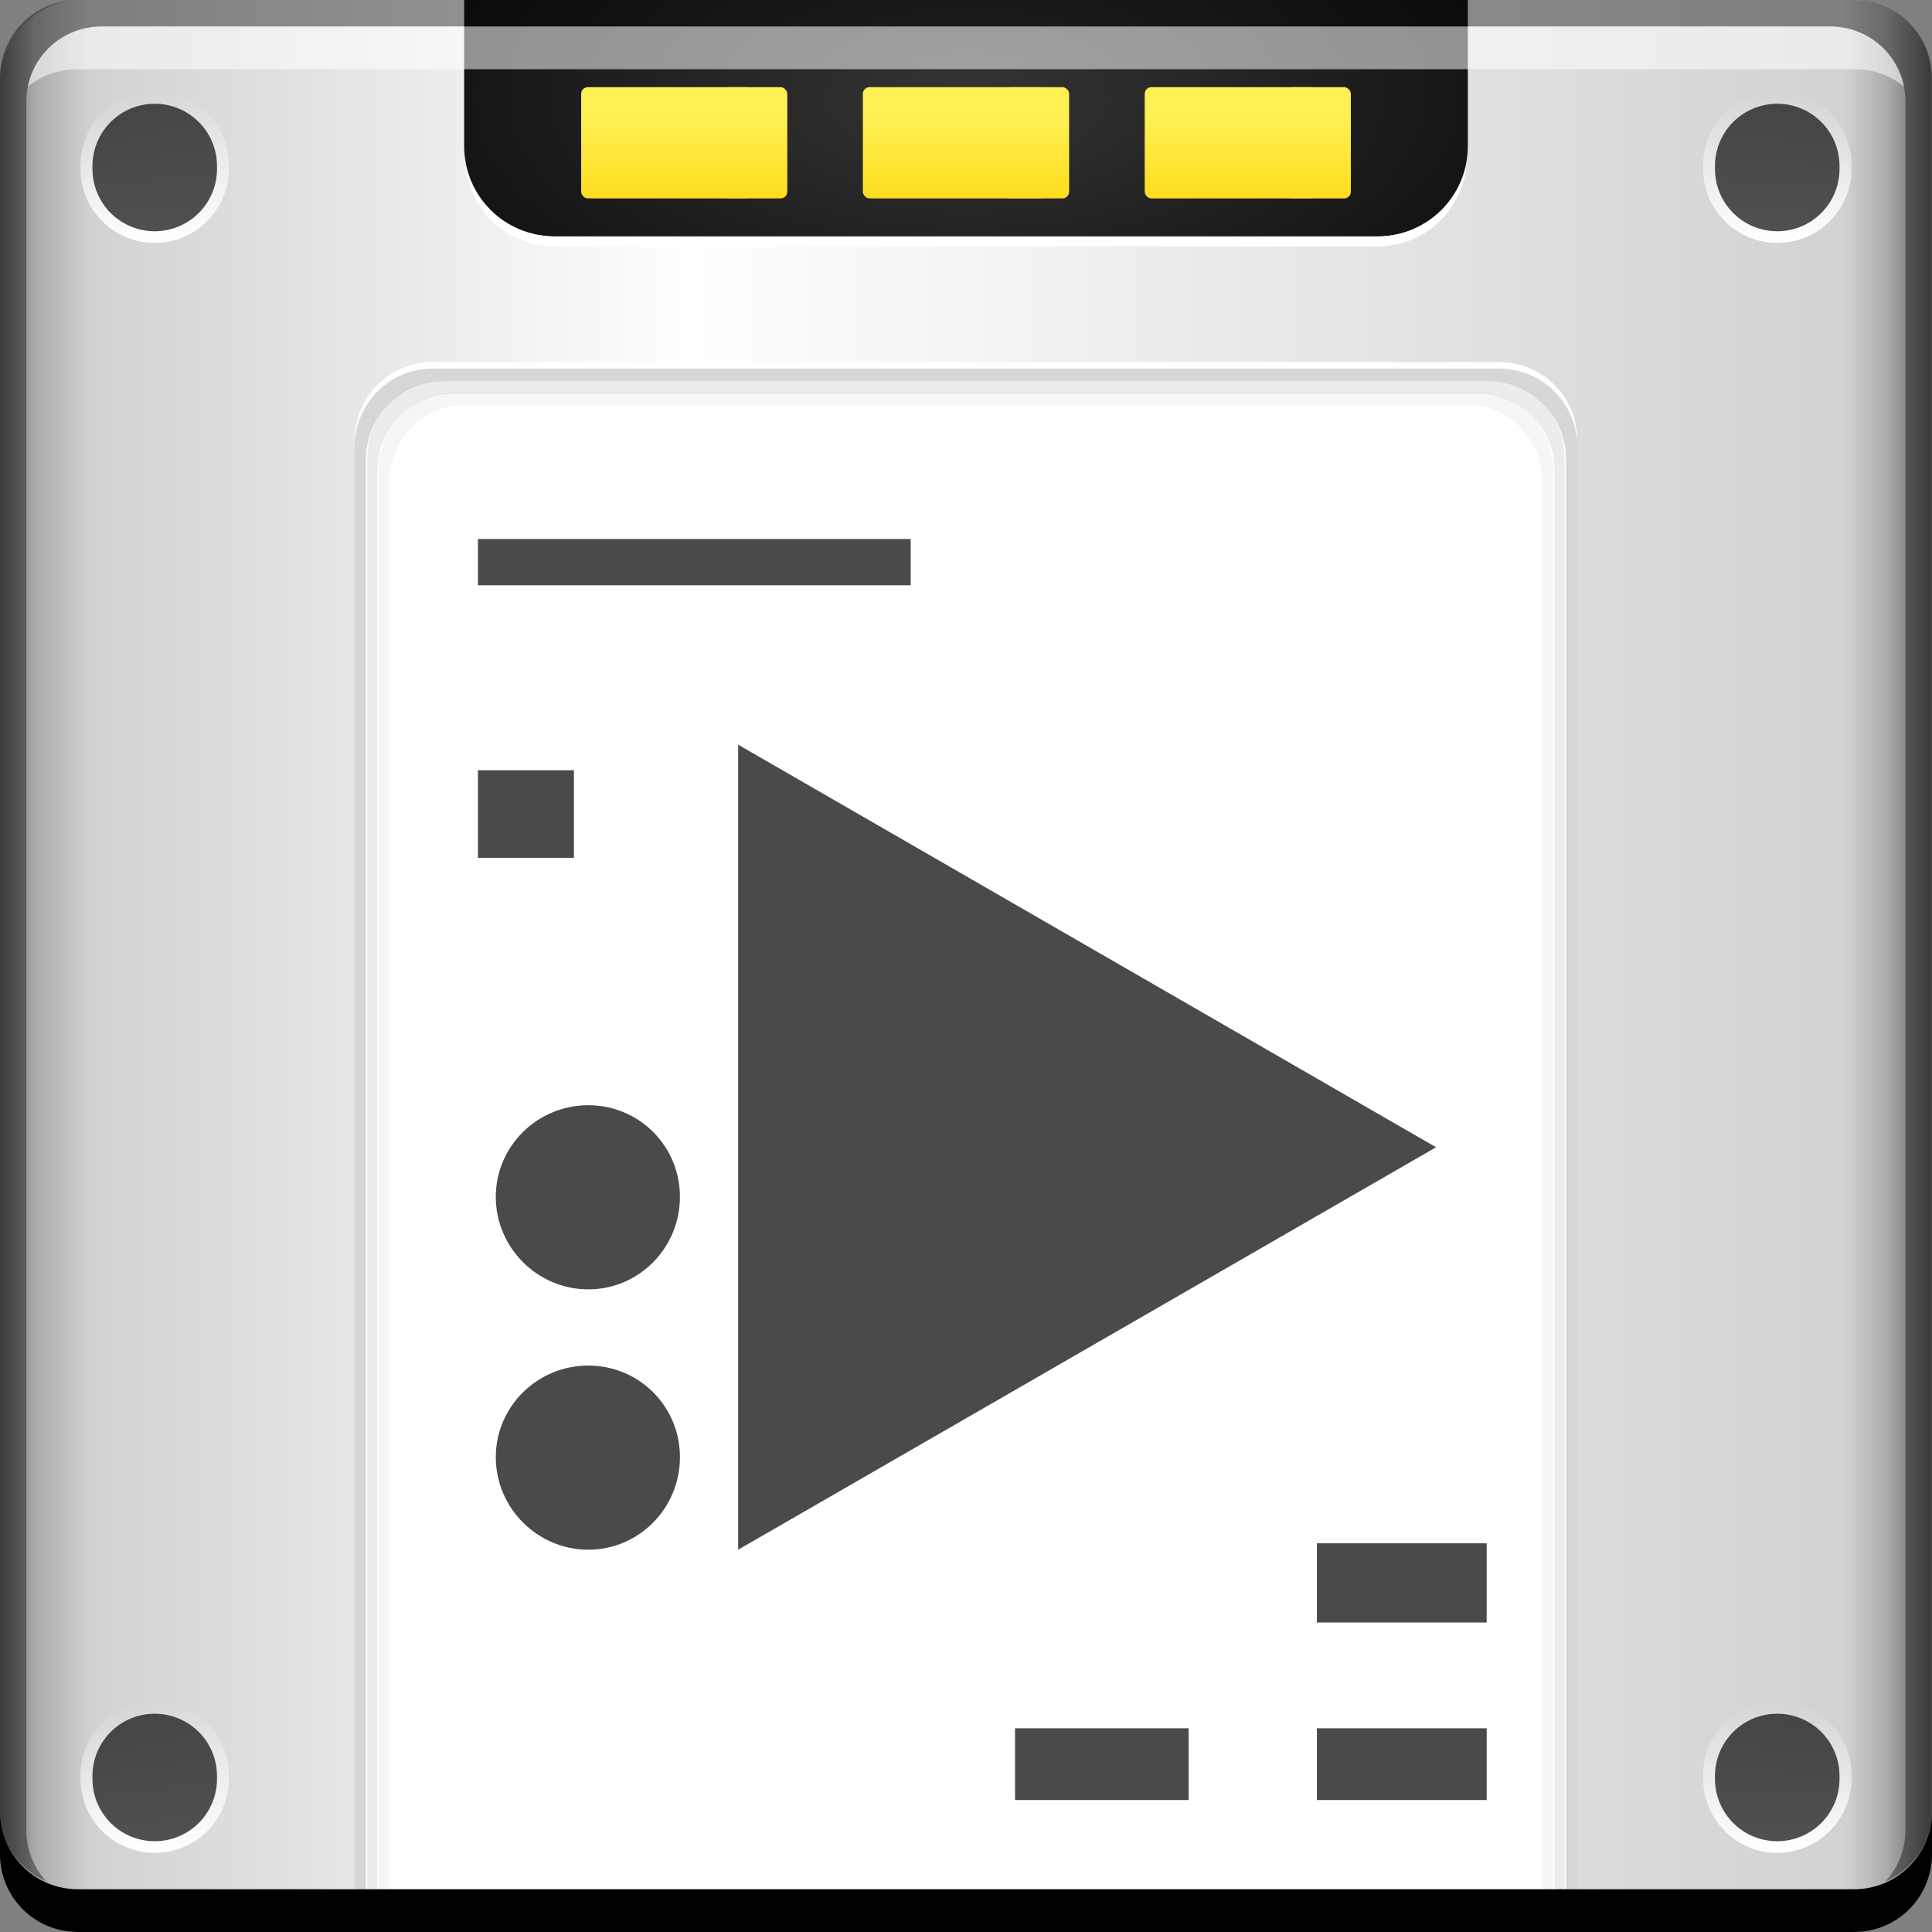 <?xml version="1.0" encoding="UTF-8" standalone="no"?>
<!-- Created with Inkscape (http://www.inkscape.org/) -->

<svg
   xmlns:dc="http://purl.org/dc/elements/1.1/"
   xmlns:cc="http://creativecommons.org/ns#"
   xmlns:rdf="http://www.w3.org/1999/02/22-rdf-syntax-ns#"
   xmlns:svg="http://www.w3.org/2000/svg"
   xmlns="http://www.w3.org/2000/svg"
   xmlns:xlink="http://www.w3.org/1999/xlink"
   xmlns:sodipodi="http://sodipodi.sourceforge.net/DTD/sodipodi-0.dtd"
   xmlns:inkscape="http://www.inkscape.org/namespaces/inkscape"
   width="16"
   height="16"
   id="svg2"
   version="1.1"
   inkscape:version="0.48+devel r12353"
   sodipodi:docname="drive-harddisk-system.svg">
  <rect width="100%" height="100%" fill="#808080" stroke="none"/>
  <defs
     id="defs4">
    <linearGradient
       inkscape:collect="always"
       id="linearGradient2321">
      <stop
         style="stop-color:#353535;stop-opacity:1"
         offset="0"
         id="stop2323" />
      <stop
         style="stop-color:#000000;stop-opacity:1"
         offset="1"
         id="stop2325" />
    </linearGradient>
    <linearGradient
       inkscape:collect="always"
       id="linearGradient1540">
      <stop
         style="stop-color:#ffffff;stop-opacity:1;"
         offset="0"
         id="stop1542" />
      <stop
         style="stop-color:#ffffff;stop-opacity:0;"
         offset="1"
         id="stop1544" />
    </linearGradient>
    <linearGradient
       id="linearGradient1264-7">
      <stop
         style="stop-color:#626262;stop-opacity:1;"
         offset="0"
         id="stop1266-5" />
      <stop
         id="stop1268-3"
         offset="0.018"
         style="stop-color:#ababab;stop-opacity:1;" />
      <stop
         id="stop1270-5"
         offset="0.047"
         style="stop-color:#d2d2d2;stop-opacity:1" />
      <stop
         id="stop1272-4"
         offset="0.356"
         style="stop-color:#ffffff;stop-opacity:1" />
      <stop
         style="stop-color:#d2d2d2;stop-opacity:1"
         offset="0.956"
         id="stop1274-3" />
      <stop
         id="stop1276-4"
         offset="0.978"
         style="stop-color:#ababab;stop-opacity:1;" />
      <stop
         style="stop-color:#626262;stop-opacity:1;"
         offset="1"
         id="stop1278-6" />
    </linearGradient>
    <linearGradient
       inkscape:collect="always"
       xlink:href="#linearGradient1264-7"
       id="linearGradient1511"
       x1="5.7942061e-06"
       y1="-1028.362"
       x2="48"
       y2="-1028.362"
       gradientUnits="userSpaceOnUse"
       gradientTransform="matrix(0.333,0,0,0.333,-5.7942062e-6,-701.575)" />
    <linearGradient
       inkscape:collect="always"
       xlink:href="#linearGradient1540"
       id="linearGradient1546"
       x1="3"
       y1="46.594"
       x2="3"
       y2="43.062"
       gradientUnits="userSpaceOnUse" />
    <linearGradient
       inkscape:collect="always"
       xlink:href="#linearGradient1540"
       id="linearGradient1595"
       gradientUnits="userSpaceOnUse"
       x1="3"
       y1="46.594"
       x2="3"
       y2="43.062" />
    <linearGradient
       inkscape:collect="always"
       xlink:href="#linearGradient1540"
       id="linearGradient1623"
       gradientUnits="userSpaceOnUse"
       x1="3"
       y1="46.594"
       x2="3"
       y2="43.062" />
    <linearGradient
       inkscape:collect="always"
       xlink:href="#linearGradient1540"
       id="linearGradient1627"
       gradientUnits="userSpaceOnUse"
       x1="3"
       y1="46.594"
       x2="3"
       y2="43.062" />
    <radialGradient
       inkscape:collect="always"
       xlink:href="#linearGradient2321"
       id="radialGradient2336"
       cx="24"
       cy="2.306"
       fx="24"
       fy="2.306"
       r="12.469"
       gradientTransform="matrix(0.571,2.8890788e-8,-1.3366748e-8,0.264,-5.694,1036.566)"
       gradientUnits="userSpaceOnUse" />
    <linearGradient
       id="linearGradient2462"
       inkscape:collect="always">
      <stop
         id="stop2464"
         offset="0"
         style="stop-color:#ffd70c;stop-opacity:1" />
      <stop
         id="stop2466"
         offset="1"
         style="stop-color:#fff054;stop-opacity:1" />
    </linearGradient>
    <linearGradient
       gradientTransform="matrix(1.193,0,0,0.477,47.102,556.641)"
       gradientUnits="userSpaceOnUse"
       y2="1007.704"
       x2="-34.703"
       y1="1009.649"
       x1="-34.703"
       id="linearGradient2468"
       xlink:href="#linearGradient2462"
       inkscape:collect="always" />
    <linearGradient
       y2="1007.704"
       x2="-34.703"
       y1="1009.649"
       x1="-34.703"
       gradientTransform="matrix(0.453,0,0,0.477,22.046,556.641)"
       gradientUnits="userSpaceOnUse"
       id="linearGradient2474"
       xlink:href="#linearGradient2462"
       inkscape:collect="always" />
    <linearGradient
       y2="1007.704"
       x2="-34.703"
       y1="1009.649"
       x1="-34.703"
       gradientTransform="matrix(1.278,0,0,0.477,52.452,556.641)"
       gradientUnits="userSpaceOnUse"
       id="linearGradient2480"
       xlink:href="#linearGradient2462"
       inkscape:collect="always" />
    <linearGradient
       y2="1007.704"
       x2="-34.703"
       y1="1009.649"
       x1="-34.703"
       gradientTransform="matrix(0.453,0,0,0.477,24.379,556.641)"
       gradientUnits="userSpaceOnUse"
       id="linearGradient2486"
       xlink:href="#linearGradient2462"
       inkscape:collect="always" />
    <linearGradient
       y2="1007.704"
       x2="-34.703"
       y1="1009.649"
       x1="-34.703"
       gradientTransform="matrix(1.2,0,0,0.477,52.001,556.641)"
       gradientUnits="userSpaceOnUse"
       id="linearGradient2492"
       xlink:href="#linearGradient2462"
       inkscape:collect="always" />
    <linearGradient
       y2="1007.704"
       x2="-34.703"
       y1="1009.649"
       x1="-34.703"
       gradientTransform="matrix(0.453,0,0,0.477,26.713,556.641)"
       gradientUnits="userSpaceOnUse"
       id="linearGradient2498"
       xlink:href="#linearGradient2462"
       inkscape:collect="always" />
  </defs>
  <sodipodi:namedview
     id="base"
     pagecolor="#ffffff"
     bordercolor="#666666"
     borderopacity="1.0"
     inkscape:pageopacity="0.0"
     inkscape:pageshadow="2"
     inkscape:zoom="11.313709"
     inkscape:cx="19.045684"
     inkscape:cy="4.9879565"
     inkscape:document-units="px"
     inkscape:current-layer="layer1"
     showgrid="false"
     inkscape:window-width="1366"
     inkscape:window-height="714"
     inkscape:window-x="0"
     inkscape:window-y="30"
     inkscape:window-maximized="1" />
  <g
     inkscape:label="Capa 1"
     inkscape:groupmode="layer"
     id="layer1"
     transform="translate(0,-1036.362)">
    <rect
       style="fill:url(#linearGradient1511);fill-opacity:1;stroke:none"
       id="rect2991-1-7"
       width="16"
       height="16"
       x="-3.8628045e-06"
       y="-1052.362"
       ry="0.648"
       transform="scale(1,-1)" />
    <path
       style="fill:#ffffff;fill-opacity:1;stroke:none"
       d="m 3.583,1039.362 c -0.359,0 -0.646,0.287 -0.646,0.646 l 0,12.354 10.125,0 0,-12.354 c 0,-0.359 -0.287,-0.646 -0.646,-0.646 L 3.583,1039.362 Z"
       id="rect2991"
       inkscape:connector-curvature="0" />
    <path
       id="path2334"
       d="m 3.844,1036.362 0,1.208 c 0,0.415 0.334,0.75 0.75,0.75 l 6.812,0 c 0.415,0 0.75,-0.335 0.75,-0.75 l 0,-1.208 L 3.844,1036.362 Z"
       style="fill:url(#radialGradient2336);fill-opacity:1;stroke:none"
       inkscape:connector-curvature="0" />
    <path
       inkscape:connector-curvature="0"
       style="fill:#ffffff;fill-opacity:0.537;stroke:none"
       d="m 0.844,1036.581 c -0.306,0 -0.557,0.213 -0.615,0.5 0.112,-0.093 0.258,-0.146 0.417,-0.146 l 14.708,0 c 0.158,0 0.305,0.053 0.417,0.146 -0.058,-0.287 -0.309,-0.5 -0.615,-0.5 L 0.844,1036.581 Z"
       id="path7515-7" />
    <path
       inkscape:connector-curvature="0"
       style="fill:#000000;fill-opacity:0.392;stroke:none"
       d="m 0.646,1036.362 c -0.359,0 -0.646,0.287 -0.646,0.646 l 0,14.354 c 0,0.265 0.16,0.483 0.385,0.583 -0.103,-0.111 -0.167,-0.261 -0.167,-0.427 l 0,-14.312 c 0,-0.349 0.276,-0.625 0.625,-0.625 l 14.312,0 c 0.349,0 0.625,0.276 0.625,0.625 l 0,14.312 c 0,0.166 -0.064,0.316 -0.167,0.427 0.225,-0.1 0.385,-0.319 0.385,-0.583 l 0,-14.354 c 0,-0.359 -0.287,-0.646 -0.646,-0.646 L 0.646,1036.362 Z"
       id="rect4280-9" />
    <path
       style="fill:#000000;fill-opacity:0.157;stroke:none"
       d="m 3.583,1039.414 c -0.359,0 -0.646,0.287 -0.646,0.646 l 0,12.302 0.094,0 0,-12.198 c 0,-0.357 0.289,-0.646 0.646,-0.646 l 8.646,0 c 0.357,0 0.646,0.289 0.646,0.646 l 0,12.198 0.094,0 0,-12.302 c 0,-0.359 -0.287,-0.646 -0.646,-0.646 L 3.583,1039.414 Z"
       id="rect1515"
       inkscape:connector-curvature="0" />
    <path
       style="fill:#000000;fill-opacity:0.078;stroke:none"
       d="m 3.667,1039.518 c -0.352,0 -0.625,0.278 -0.625,0.635 l 0,12.208 0.083,0 0,-12.104 c 0,-0.355 0.285,-0.635 0.635,-0.635 l 8.479,0 c 0.35,0 0.635,0.28 0.635,0.635 l 0,12.104 0.083,0 0,-12.208 c 0,-0.357 -0.273,-0.635 -0.625,-0.635 L 3.667,1039.518 Z"
       id="path1520"
       inkscape:connector-curvature="0" />
    <rect
       ry="0"
       y="1040.826"
       x="3.958"
       height="0.383"
       width="3.584"
       id="rect951"
       style="fill:#000000;fill-opacity:0.71;stroke:none" />
    <rect
       ry="0"
       y="1042.741"
       x="3.958"
       height="0.725"
       width="0.795"
       id="rect955"
       style="fill:#000000;fill-opacity:0.71;stroke:none" />
    <path
       style="fill:#000000;fill-opacity:0.039;stroke:none"
       d="m 3.76,1039.612 c -0.345,0 -0.625,0.291 -0.625,0.646 l 0,12.104 0.094,0 0,-12.01 c 0,-0.353 0.272,-0.635 0.615,-0.635 l 8.312,0 c 0.343,0 0.615,0.282 0.615,0.635 l 0,12.01 0.094,0 0,-12.104 c 0,-0.355 -0.28,-0.646 -0.625,-0.646 L 3.76,1039.612 Z"
       id="path1522"
       inkscape:connector-curvature="0" />
    <path
       style="fill:#ffffff;fill-opacity:1;stroke:none"
       d="m 3.583,1039.361 c -0.333,0 -0.597,0.251 -0.635,0.573 0.06,-0.296 0.321,-0.521 0.635,-0.521 l 8.833,0 c 0.314,0 0.575,0.225 0.635,0.521 -0.038,-0.322 -0.303,-0.573 -0.635,-0.573 L 3.583,1039.361 Z"
       id="rect1524"
       inkscape:connector-curvature="0" />
    <path
       inkscape:connector-curvature="0"
       style="fill:#000000;fill-opacity:1;stroke:none"
       d="m -5.7942062e-6,1051.362 0,0.354 c 0,0.359 0.287,0.646 0.646,0.646 l 14.708,0 c 0.359,0 0.646,-0.287 0.646,-0.646 l 0,-0.354 c 0,0.359 -0.287,0.646 -0.646,0.646 l -14.708,0 C 0.287,1052.008 -5.7942062e-6,1051.721 -5.7942062e-6,1051.362 Z"
       id="rect846-1" />
    <path
       sodipodi:type="arc"
       style="fill:url(#linearGradient1546);fill-opacity:1;stroke:none"
       id="path1538"
       sodipodi:cx="2.921875"
       sodipodi:cy="44.828125"
       sodipodi:rx="1.765625"
       sodipodi:ry="1.765625"
       d="m 4.688,44.828 a 1.766,1.766 0 1 1 -3.531,0 A 1.766,1.766 0 1 1 4.688,44.828 Z"
       transform="matrix(0.348,0,0,0.348,0.264,1035.477)" />
    <path
       transform="matrix(0.292,0,0,-0.292,0.428,1064.172)"
       d="m 4.688,44.828 a 1.766,1.766 0 1 1 -3.531,0 A 1.766,1.766 0 1 1 4.688,44.828 Z"
       sodipodi:ry="1.765625"
       sodipodi:rx="1.765625"
       sodipodi:cy="44.828125"
       sodipodi:cx="2.921875"
       id="path1548"
       style="fill:#000000;fill-opacity:0.681;stroke:none"
       sodipodi:type="arc" />
    <path
       transform="matrix(0.348,0,0,0.348,13.702,1035.477)"
       d="m 4.688,44.828 a 1.766,1.766 0 1 1 -3.531,0 A 1.766,1.766 0 1 1 4.688,44.828 Z"
       sodipodi:ry="1.765625"
       sodipodi:rx="1.765625"
       sodipodi:cy="44.828125"
       sodipodi:cx="2.921875"
       id="path1584"
       style="fill:url(#linearGradient1595);fill-opacity:1;stroke:none"
       sodipodi:type="arc" />
    <path
       sodipodi:type="arc"
       style="fill:#000000;fill-opacity:0.681;stroke:none"
       id="path1586"
       sodipodi:cx="2.921875"
       sodipodi:cy="44.828125"
       sodipodi:rx="1.765625"
       sodipodi:ry="1.765625"
       d="m 4.688,44.828 a 1.766,1.766 0 1 1 -3.531,0 A 1.766,1.766 0 1 1 4.688,44.828 Z"
       transform="matrix(0.292,0,0,-0.292,13.865,1064.172)" />
    <path
       transform="matrix(0.348,0,0,0.348,0.264,1022.144)"
       d="m 4.688,44.828 a 1.766,1.766 0 1 1 -3.531,0 A 1.766,1.766 0 1 1 4.688,44.828 Z"
       sodipodi:ry="1.765625"
       sodipodi:rx="1.765625"
       sodipodi:cy="44.828125"
       sodipodi:cx="2.921875"
       id="path1601"
       style="fill:url(#linearGradient1623);fill-opacity:1;stroke:none"
       sodipodi:type="arc" />
    <path
       sodipodi:type="arc"
       style="fill:#000000;fill-opacity:0.681;stroke:none"
       id="path1603"
       sodipodi:cx="2.921875"
       sodipodi:cy="44.828125"
       sodipodi:rx="1.765625"
       sodipodi:ry="1.765625"
       d="m 4.688,44.828 a 1.766,1.766 0 1 1 -3.531,0 A 1.766,1.766 0 1 1 4.688,44.828 Z"
       transform="matrix(0.292,0,0,-0.292,0.428,1050.839)" />
    <path
       sodipodi:type="arc"
       style="fill:url(#linearGradient1627);fill-opacity:1;stroke:none"
       id="path1613"
       sodipodi:cx="2.921875"
       sodipodi:cy="44.828125"
       sodipodi:rx="1.765625"
       sodipodi:ry="1.765625"
       d="m 4.688,44.828 a 1.766,1.766 0 1 1 -3.531,0 A 1.766,1.766 0 1 1 4.688,44.828 Z"
       transform="matrix(0.348,0,0,0.348,13.702,1022.144)" />
    <path
       transform="matrix(0.292,0,0,-0.292,13.865,1050.839)"
       d="m 4.688,44.828 a 1.766,1.766 0 1 1 -3.531,0 A 1.766,1.766 0 1 1 4.688,44.828 Z"
       sodipodi:ry="1.765625"
       sodipodi:rx="1.765625"
       sodipodi:cy="44.828125"
       sodipodi:cx="2.921875"
       id="path1615"
       style="fill:#000000;fill-opacity:0.681;stroke:none"
       sodipodi:type="arc" />
    <path
       style="fill:#ffffff;fill-opacity:1;stroke:none"
       d="m 3.854,1037.726 c 0.036,0.381 0.348,0.677 0.74,0.677 l 6.812,0 c 0.391,0 0.703,-0.296 0.74,-0.677 -0.07,0.342 -0.376,0.594 -0.74,0.594 l -6.812,0 C 4.23,1038.319 3.924,1038.068 3.854,1037.726 Z"
       id="path2329"
       inkscape:connector-curvature="0" />
    <path
       style="fill:#000000;fill-opacity:0.71;stroke:none"
       d="m 10.906,1049.143 0,0.656 1.406,0 0,-0.656 L 10.906,1049.143 Z"
       id="path968"
       inkscape:connector-curvature="0" />
    <path
       style="fill:#000000;fill-opacity:0.71;stroke:none"
       d="m 8.406,1050.675 0,0.594 1.438,0 0,-0.594 L 8.406,1050.675 Z"
       id="path966"
       inkscape:connector-curvature="0" />
    <path
       style="fill:#000000;fill-opacity:0.71;stroke:none"
       d="m 10.906,1050.675 0,0.594 1.406,0 0,-0.594 L 10.906,1050.675 Z"
       id="rect957" />
    <rect
       ry="0.055"
       y="1037.084"
       x="4.813"
       height="0.921"
       width="1.424"
       id="rect2460"
       style="fill:url(#linearGradient2468);fill-opacity:1;stroke:none" />
    <rect
       style="fill:url(#linearGradient2474);fill-opacity:1;stroke:none"
       id="rect2472"
       width="0.541"
       height="0.921"
       x="5.979"
       y="1037.084"
       ry="0.055" />
    <rect
       ry="0.055"
       y="1037.084"
       x="7.146"
       height="0.921"
       width="1.525"
       id="rect2478"
       style="fill:url(#linearGradient2480);fill-opacity:1;stroke:none" />
    <rect
       style="fill:url(#linearGradient2486);fill-opacity:1;stroke:none"
       id="rect2484"
       width="0.541"
       height="0.921"
       x="8.313"
       y="1037.084"
       ry="0.055" />
    <rect
       ry="0.055"
       y="1037.084"
       x="9.48"
       height="0.921"
       width="1.432"
       id="rect2490"
       style="fill:url(#linearGradient2492);fill-opacity:1;stroke:none" />
    <rect
       style="fill:url(#linearGradient2498);fill-opacity:1;stroke:none"
       id="rect2496"
       width="0.541"
       height="0.921"
       x="10.646"
       y="1037.084"
       ry="0.055" />
    <path
       inkscape:connector-curvature="0"
       id="path876"
       d="m 6.113,1042.529 0,6.667 5.78,-3.333 L 6.113,1042.529 z m -1.241,2.986 c -0.421,0 -0.766,0.338 -0.766,0.759 0,0.421 0.345,0.766 0.766,0.766 0.421,0 0.759,-0.345 0.759,-0.766 C 5.631,1045.853 5.293,1045.515 4.872,1045.515 z m 0,2.156 c -0.421,0 -0.766,0.338 -0.766,0.759 0,0.421 0.345,0.766 0.766,0.766 0.421,0 0.759,-0.345 0.759,-0.766 C 5.631,1048.008 5.293,1047.671 4.872,1047.671 Z"
       style="color:#000000;fill:#000000;fill-opacity:0.71;fill-rule:nonzero;stroke:none;stroke-width:1.4;marker:none;visibility:visible;display:inline;overflow:visible;enable-background:accumulate" />
  </g>
</svg>
